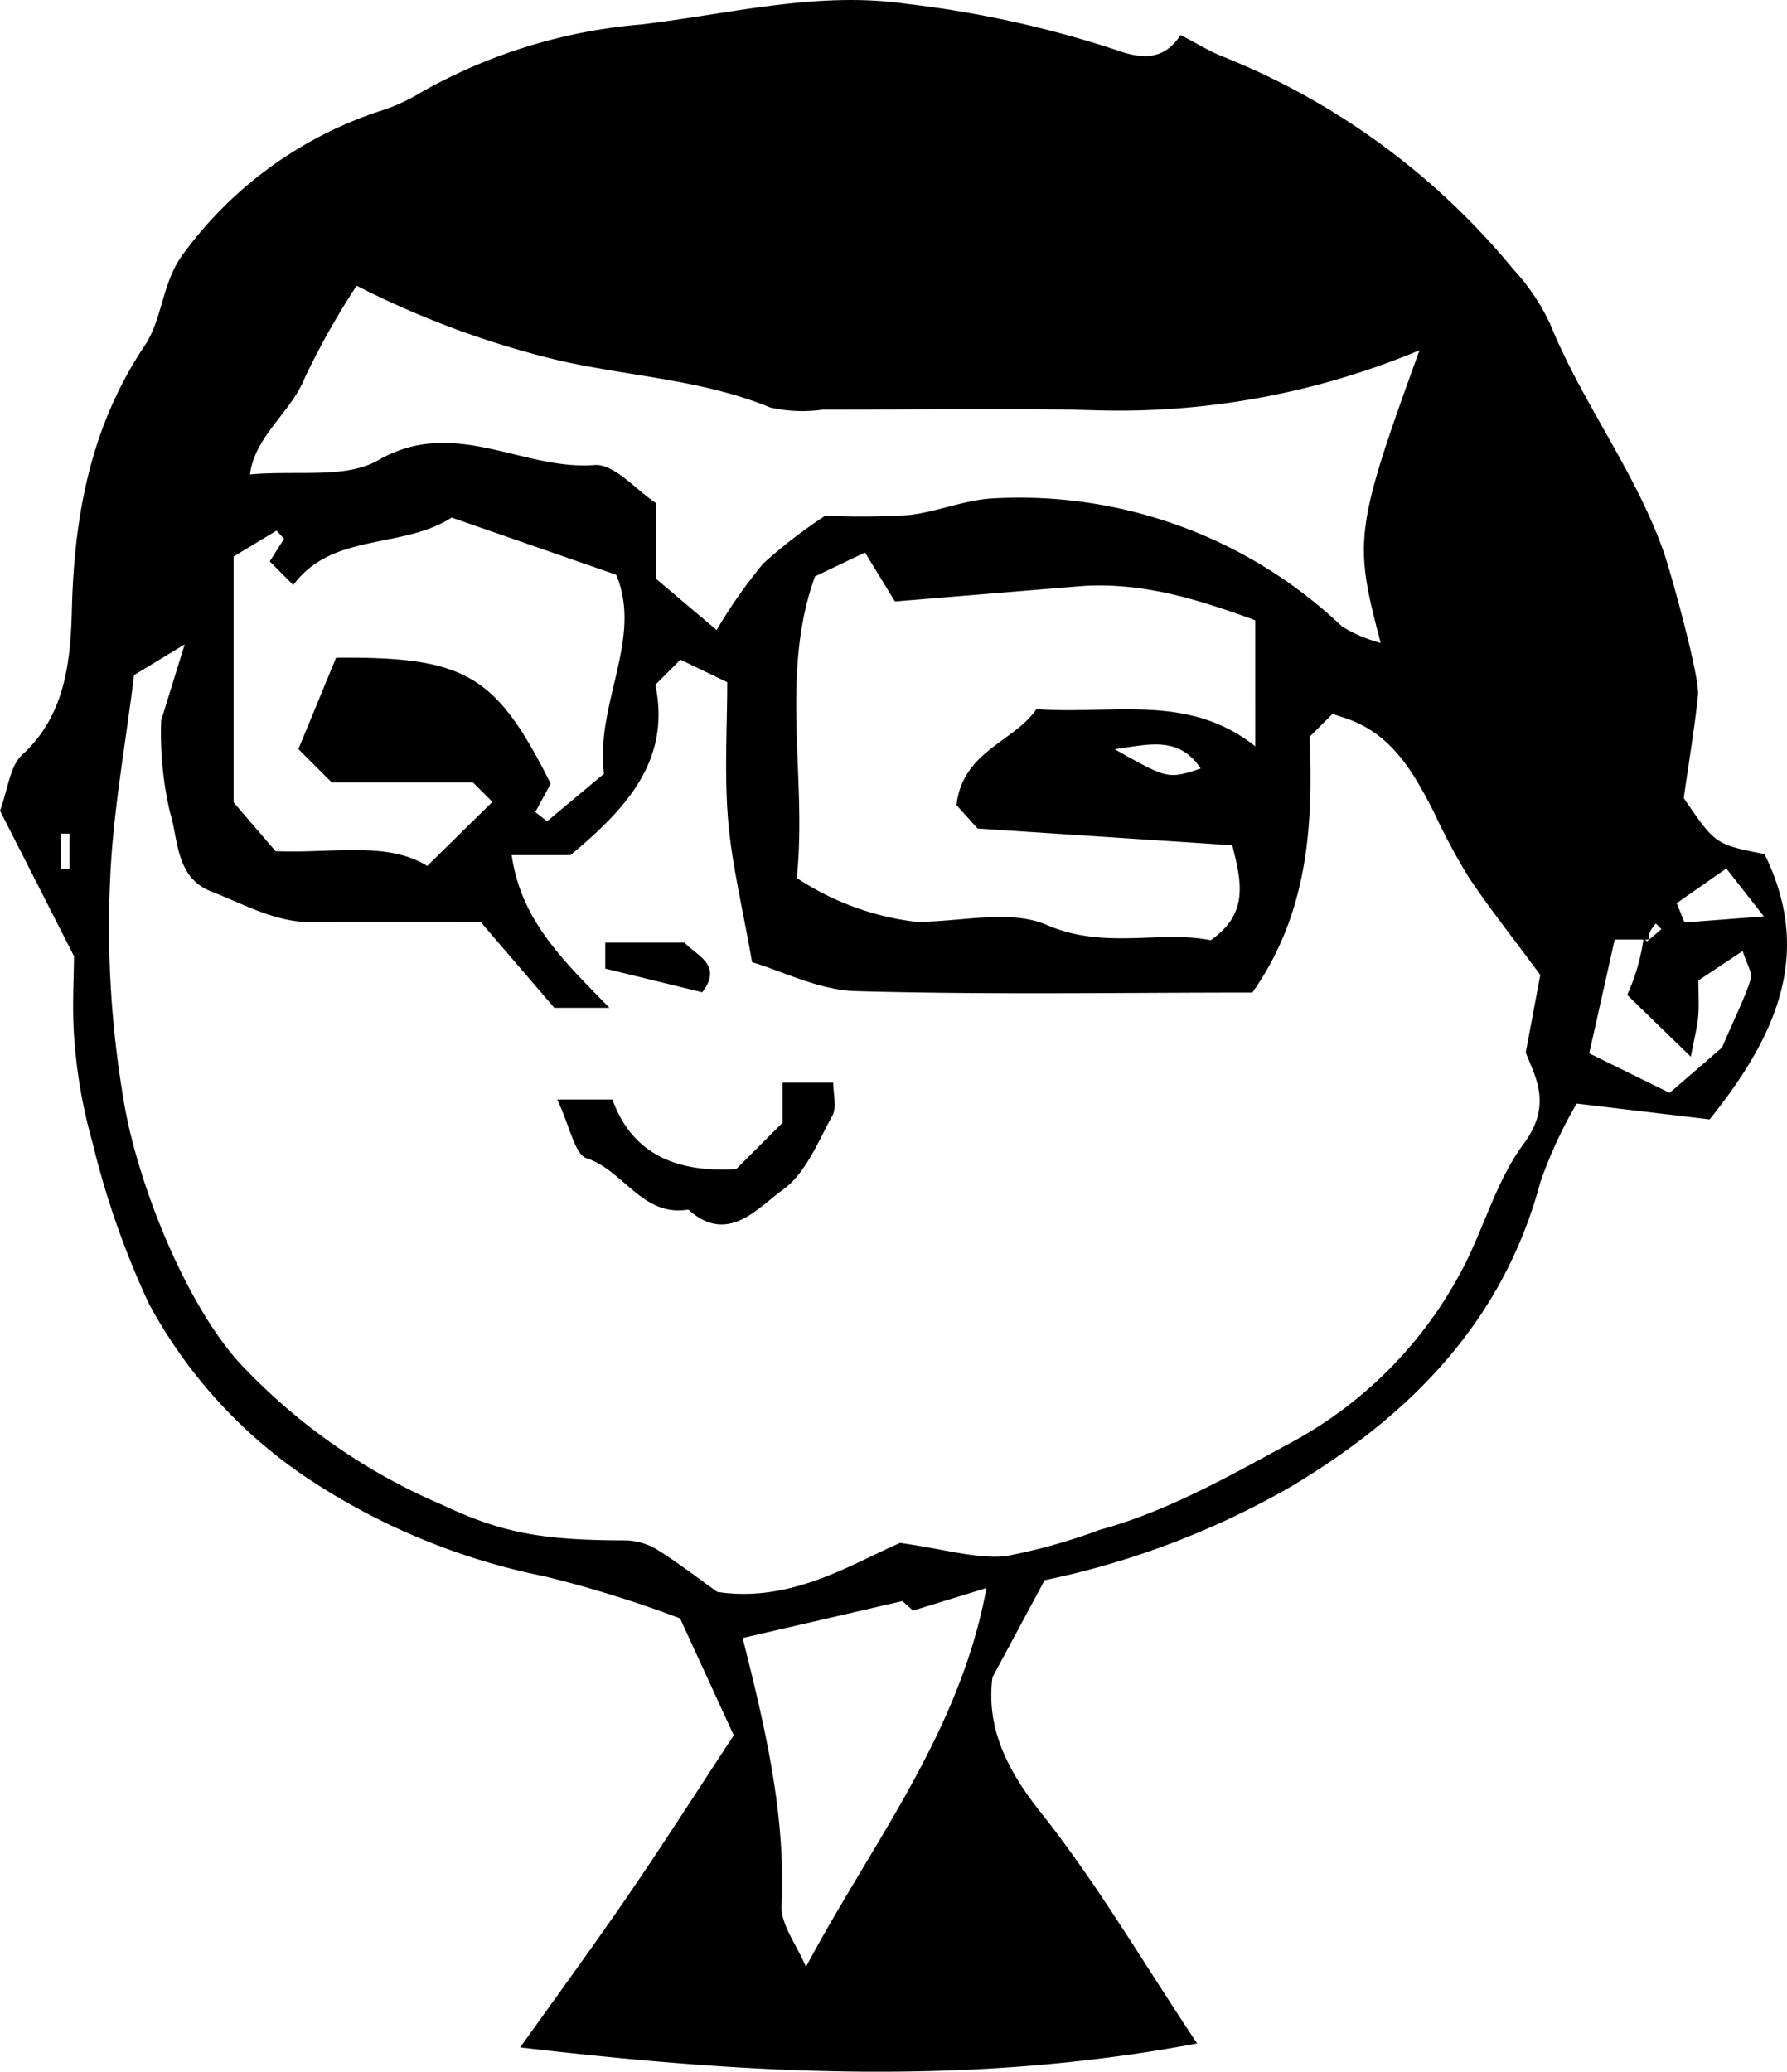 <svg xmlns="http://www.w3.org/2000/svg" viewBox="0 0 101.208 117.304"><title>person_18</title><path d="M1719.5,105.437c-1.554-3.054-2.883-5.666-4.19-8.235.451-1.202.551-2.516,1.26-3.166,2.507-2.3,2.738-5.449,2.814-8.314.142-5.362,1.096-10.329,4.106-14.829,1.036-1.549.975-3.503,2.132-5.127a22.499,22.499,0,0,1,11.517-8.277,10.94,10.94,0,0,0,2.082-.997,30.475,30.475,0,0,1,12.356-3.804c4.968-.573,9.963-1.903,15.046-1.175A59.859,59.859,0,0,1,1778.526,54.13c1.639.592,2.758.494,3.65-.849.989.512,1.647.934,2.361,1.208a41.034,41.034,0,0,1,16.476,12.052,11.995,11.995,0,0,1,2.097,3.12c1.811,4.443,4.788,8.295,6.404,12.832.428,1.201,2.07,7.172,1.966,8.165-.197,1.874-.512,3.736-.81,5.83,1.795,2.623,1.795,2.623,4.574,3.171,2.775,5.63.689,10.29-3.108,15.023l-7.53-.897a25.303,25.303,0,0,0-2.059,4.457c-2.112,7.896-7.378,13.196-14.097,17.218a47.116,47.116,0,0,1-13.976,5.313c-.925,1.72-1.882,3.502-2.955,5.499-.354,2.781.75,5.152,2.703,7.609,3.191,4.016,5.801,8.493,8.888,13.122-13.16,2.477-25.745,1.692-38.339.224,2.044-2.871,4.149-5.74,6.158-8.675,2.02-2.951,3.945-5.968,5.938-8.996-1.03-2.242-1.929-4.199-3.042-6.623a67.047,67.047,0,0,0-7.662-2.377,37.598,37.598,0,0,1-13.213-5.41,27.673,27.673,0,0,1-9.214-10.047,48.625,48.625,0,0,1-3.198-9.15,29.086,29.086,0,0,1-1-5.572C1719.37,108.573,1719.5,106.74,1719.5,105.437Zm89.22-.937h-1.961c-.486,2.172-.983,4.39-1.442,6.441l4.555,2.238c1.283-1.109,2.519-2.179,2.966-2.566.819-1.903,1.312-2.86,1.624-3.872.11-.356-.224-.849-.452-1.593-.955.634-1.723,1.145-2.51,1.668,0,.743.041,1.394-.012,2.037-.048.572-.2,1.135-.415,2.282-1.474-1.431-2.544-2.47-3.606-3.502a11.281,11.281,0,0,0,.929-3.223l.195.195.817-.697-.315-.315C1808.86,103.865,1808.628,104.137,1808.72,104.5Zm-56.293-14.427c.879,4.238-1.577,6.958-4.808,9.645h-3.328c.525,3.73,2.964,6,5.531,8.646h-3.118c-1.231-1.435-2.584-3.011-4.174-4.864-2.812,0-6.135-.044-9.456.016-2.133.038-3.901-1.005-5.78-1.73-2.056-.793-1.87-2.958-2.358-4.5a19.746,19.746,0,0,1-.498-5.201c.565-1.821.808-2.606,1.333-4.301-1.638.995-2.415,1.466-2.868,1.741-.496,4.008-1.173,7.655-1.344,11.326a58.546,58.546,0,0,0,.812,13.085c.799,4.475,3.374,10.955,6.369,14.387a33.88,33.88,0,0,0,11.616,8.182c3.335,1.564,5.522,2,10.327,2.015a3.57,3.57,0,0,1,1.782.484c1.206.744,2.33,1.62,3.471,2.432,4.176.637,7.591-1.579,10.35-2.774,2.57.361,4.292.905,5.951.754a32.219,32.219,0,0,0,5.345-1.491c3.909-1.069,7.399-3.079,10.913-4.979a23.577,23.577,0,0,0,9.459-9.449c1.343-2.415,2.032-5.26,3.653-7.436,1.655-2.22.62-3.851.114-5.163.378-2.013.659-3.514.825-4.396-1.641-2.223-2.939-3.851-4.086-5.579a37.286,37.286,0,0,1-1.959-3.676c-1.164-2.27-2.411-4.455-5.06-5.306-.23-.074-.459-.154-.661-.222-.398.398-.751.751-1.306,1.306.216,4.926-.06,9.982-3.238,14.475-7.544,0-15.014.129-22.475-.083-2.077-.059-4.125-1.127-5.856-1.636-.537-3.074-1.149-5.546-1.358-8.051-.218-2.621-.049-5.274-.049-7.804l-2.651-1.275C1753.557,88.943,1753.204,89.296,1752.427,90.073Zm43.278-18.942a44.199,44.199,0,0,1-18.34,3.401c-5.154-.157-10.316-.028-15.474-.036a8.194,8.194,0,0,1-2.945-.119c-3.794-1.566-7.922-1.763-11.841-2.637a51.302,51.302,0,0,1-11.596-4.264,43.358,43.358,0,0,0-2.952,5.249c-.783,1.943-2.81,3.259-3.09,5.436,2.681-.242,5.426.259,7.268-.805,4.308-2.486,8.167.592,12.243.274,1.118-.087,2.361,1.42,3.496,2.162v4.285c1.023.866,2.101,1.778,3.424,2.897a28.315,28.315,0,0,1,2.641-3.771,28.89,28.89,0,0,1,3.509-2.704,44.45,44.45,0,0,0,4.732-.036c1.544-.173,3.041-.808,4.584-.934a26.548,26.548,0,0,1,19.959,7.246,8.103,8.103,0,0,0,2.185.929C1791.987,81.94,1792.001,81.321,1795.705,71.131Zm-9.301,15.29c-3.19-1.168-6.458-2.216-10.042-1.921-3.499.288-6.997.577-10.365.855-.6-.98-1.169-1.911-1.696-2.771l-2.831,1.35c-2.016,5.545-.437,11.45-1.034,17.077a15.545,15.545,0,0,0,6.752,2.483c2.492.02,5.305-.734,7.402.176,3.283,1.424,6.41.289,9.289.867,2.107-1.476,1.789-3.186,1.22-5.377l-14.425-.95c-.411-.457-.838-.933-1.192-1.327.349-3.075,3.288-3.583,4.525-5.435,4.342.328,8.597-.913,12.398,2.11Zm-52.061,2.12c7.375-.068,9.061.975,12.156,7.13-.309.568-.59,1.087-.872,1.605l.666.524c1.092-.91,2.184-1.82,3.224-2.687-.505-3.966,2.215-7.641.693-11.269-3.238-1.126-6.278-2.182-9.318-3.239-2.837,1.817-6.754.819-8.97,3.818-.626-.626-.98-.98-1.336-1.336.273-.429.542-.855.812-1.28l-.424-.464-2.432,1.467V96.733c.944,1.097,1.701,1.977,2.374,2.76,3.2.142,6.309-.583,8.593.838,1.423-1.401,2.56-2.519,3.688-3.629-.216-.216-.57-.57-1.1-1.1H1734.101c-.648-.648-1.119-1.12-1.889-1.889C1732.854,92.156,1733.557,90.45,1734.344,88.541Zm26.613,74.125c3.74-7.027,8.708-13.219,10.223-21.45l-4.158,1.277-.602-.537-9.048,2.09c1.254,4.99,2.447,9.95,2.203,15.146C1759.524,160.279,1760.431,161.411,1760.957,162.666ZM1810.272,102.438q.221.547.442,1.094l4.494-.346c-1.021-1.302-1.583-2.018-2.126-2.711C1812.1,101.16,1811.186,101.799,1810.272,102.438Zm-31.828-8.715c3.011,1.697,3.011,1.697,4.869,1.094C1782.082,92.948,1780.357,93.453,1778.444,93.723ZM1718.75,100.5h.5v-2h-.5Z" transform="translate(-1715.31 -51.299)"/><path d="M1746.87,113.555h3.123c1.159,3.198,3.766,4.143,7.012,3.94.818-.818,1.636-1.636,2.624-2.624v-2.27H1762.5c0,.647.217,1.378-.04,1.848-.817,1.494-1.521,3.297-2.813,4.218-1.435,1.024-3.108,3.145-5.359,1.12-2.59.442-3.65-2.225-5.75-2.902C1747.851,116.664,1747.6,115.096,1746.87,113.555Z" transform="translate(-1715.31 -51.299)"/><path d="M1755.079,107.484c-1.849-.451-3.625-.885-5.491-1.34V104.673h4.493C1754.659,105.361,1756.318,105.892,1755.079,107.484Z" transform="translate(-1715.31 -51.299)"/></svg>